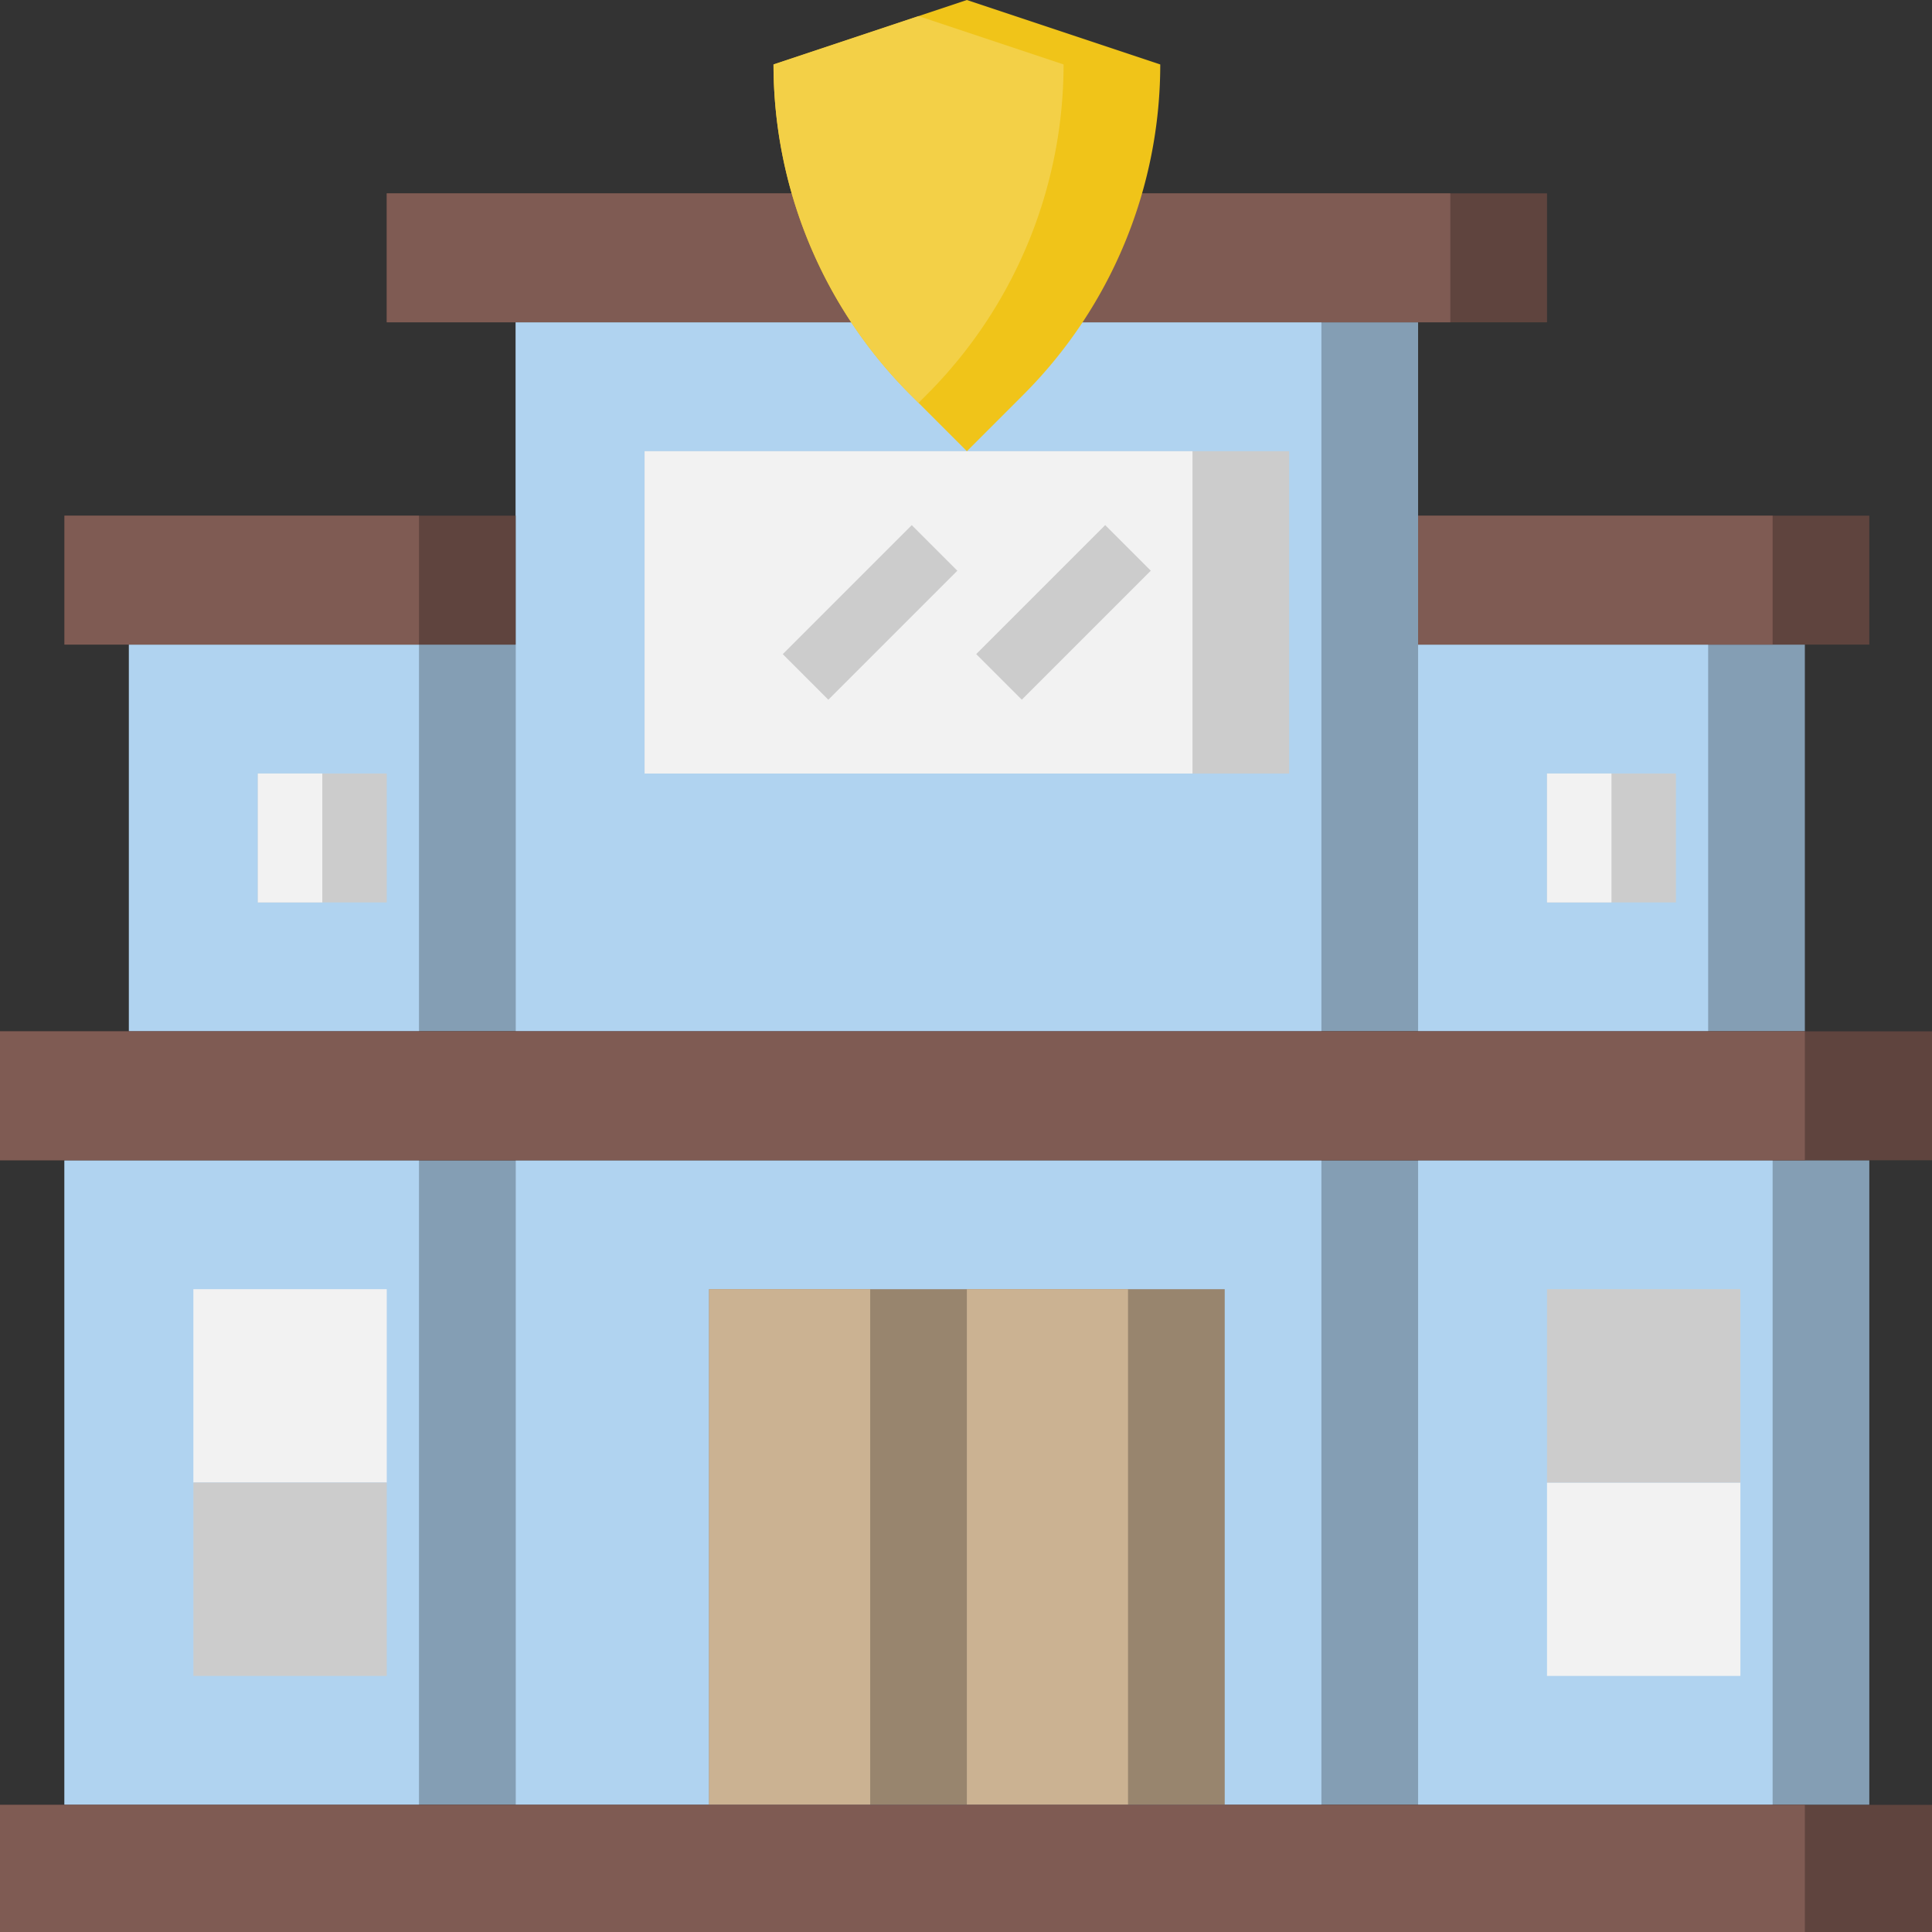 <svg width="136.38" height="136.38" viewBox="0 0 10.91 10.91" version="1.1" id="prefix__svg1885" xmlns="http://www.w3.org/2000/svg"><rect x="0" y="0" width="10.91" height="10.91" fill="#333333" stroke="none"/><defs id="prefix__defs1800"><style id="style1798">.prefix__cls-1{fill:#849eb4}.prefix__cls-2{fill:#b0d3f0}.prefix__cls-3{fill:#ccc}.prefix__cls-4{fill:#f2f2f2}.prefix__cls-5{fill:#98856e}.prefix__cls-6{fill:#cbb292}.prefix__cls-7{fill:#5f443e}.prefix__cls-8{fill:#7f5b53}</style></defs><g data-name="Layer 23" id="prefix__Layer_23" transform="matrix(.182 0 0 .182 -.364 -.364)"><path class="prefix__cls-1" id="prefix__rect1804" d="M6 22h12v12H6z"/><path class="prefix__cls-2" id="prefix__rect1806" d="M6 22h9v12H6z"/><path class="prefix__cls-1" id="prefix__rect1808" d="M46 22h12v12H46z"/><path class="prefix__cls-2" id="prefix__rect1810" d="M46 22h9v12h-9z"/><path class="prefix__cls-3" id="prefix__rect1812" d="M50 26h4v4h-4z"/><path class="prefix__cls-4" id="prefix__rect1814" d="M50 26h2v4h-2z"/><path class="prefix__cls-3" id="prefix__rect1816" d="M10 26h4v4h-4z"/><path class="prefix__cls-4" id="prefix__rect1818" d="M10 26h2v4h-2z"/><path class="prefix__cls-1" id="prefix__rect1820" d="M46 38h14v20H46z"/><path class="prefix__cls-2" id="prefix__rect1822" d="M46 38h11v20H46z"/><path class="prefix__cls-1" id="prefix__rect1824" d="M4 38h14v20H4z"/><path class="prefix__cls-2" id="prefix__rect1826" d="M4 38h11v20H4z"/><path class="prefix__cls-4" id="prefix__rect1828" d="M8 42h6v6H8z"/><path class="prefix__cls-3" id="prefix__rect1830" d="M8 48h6v6H8z"/><path class="prefix__cls-4" id="prefix__rect1832" d="M50 48h6v6h-6z"/><path class="prefix__cls-3" id="prefix__rect1834" d="M50 42h6v6h-6z"/><path class="prefix__cls-1" id="prefix__rect1836" d="M18 38h28v20H18z"/><path class="prefix__cls-2" id="prefix__rect1838" d="M18 38h25v20H18z"/><path class="prefix__cls-5" id="prefix__rect1840" d="M24 42h8v16h-8z"/><path class="prefix__cls-6" id="prefix__rect1842" d="M24 42h5v16h-5z"/><path class="prefix__cls-5" id="prefix__rect1844" d="M32 42h8v16h-8z"/><path class="prefix__cls-6" id="prefix__rect1846" d="M32 42h5v16h-5z"/><path class="prefix__cls-1" id="prefix__rect1848" d="M18 12h28v22H18z"/><path class="prefix__cls-2" id="prefix__rect1850" d="M18 12h25v22H18z"/><path class="prefix__cls-3" id="prefix__rect1852" d="M22 16h20v10H22z"/><path class="prefix__cls-4" id="prefix__rect1854" d="M22 16h17v10H22z"/><path class="prefix__cls-7" id="prefix__rect1856" d="M14 8h36v4H14z"/><path class="prefix__cls-8" id="prefix__rect1858" d="M14 8h33v4H14z"/><path d="M38 4a14.5 14.5 0 01-4.24 10.24L32 16l-1.76-1.76A14.5 14.5 0 0126 4l6-2z" id="prefix__path1860" fill="#f0c419"/><path d="M30.5 2.5L26 4a14.5 14.5 0 004.24 10.24l.26.26.26-.26A14.5 14.5 0 0035 4z" id="prefix__path1862" fill="#f3d047"/><path class="prefix__cls-7" id="prefix__rect1864" d="M4 18h14v4H4z"/><path class="prefix__cls-8" id="prefix__rect1866" d="M4 18h11v4H4z"/><path class="prefix__cls-7" id="prefix__rect1868" d="M46 18h14v4H46z"/><path class="prefix__cls-8" id="prefix__rect1870" d="M46 18h11v4H46z"/><path class="prefix__cls-7" id="prefix__rect1872" d="M2 58h60v4H2z"/><path class="prefix__cls-8" id="prefix__rect1874" d="M2 58h56v4H2z"/><path class="prefix__cls-7" id="prefix__rect1876" d="M2 34h60v4H2z"/><path class="prefix__cls-8" id="prefix__rect1878" d="M2 34h56v4H2z"/><path class="prefix__cls-3" transform="rotate(-45 29.001 21.007)" id="prefix__rect1880" d="M26.17 20h5.66v2h-5.66z"/><path class="prefix__cls-3" transform="rotate(-45 35 21.003)" id="prefix__rect1882" d="M32.17 20h5.66v2h-5.66z"/></g></svg>